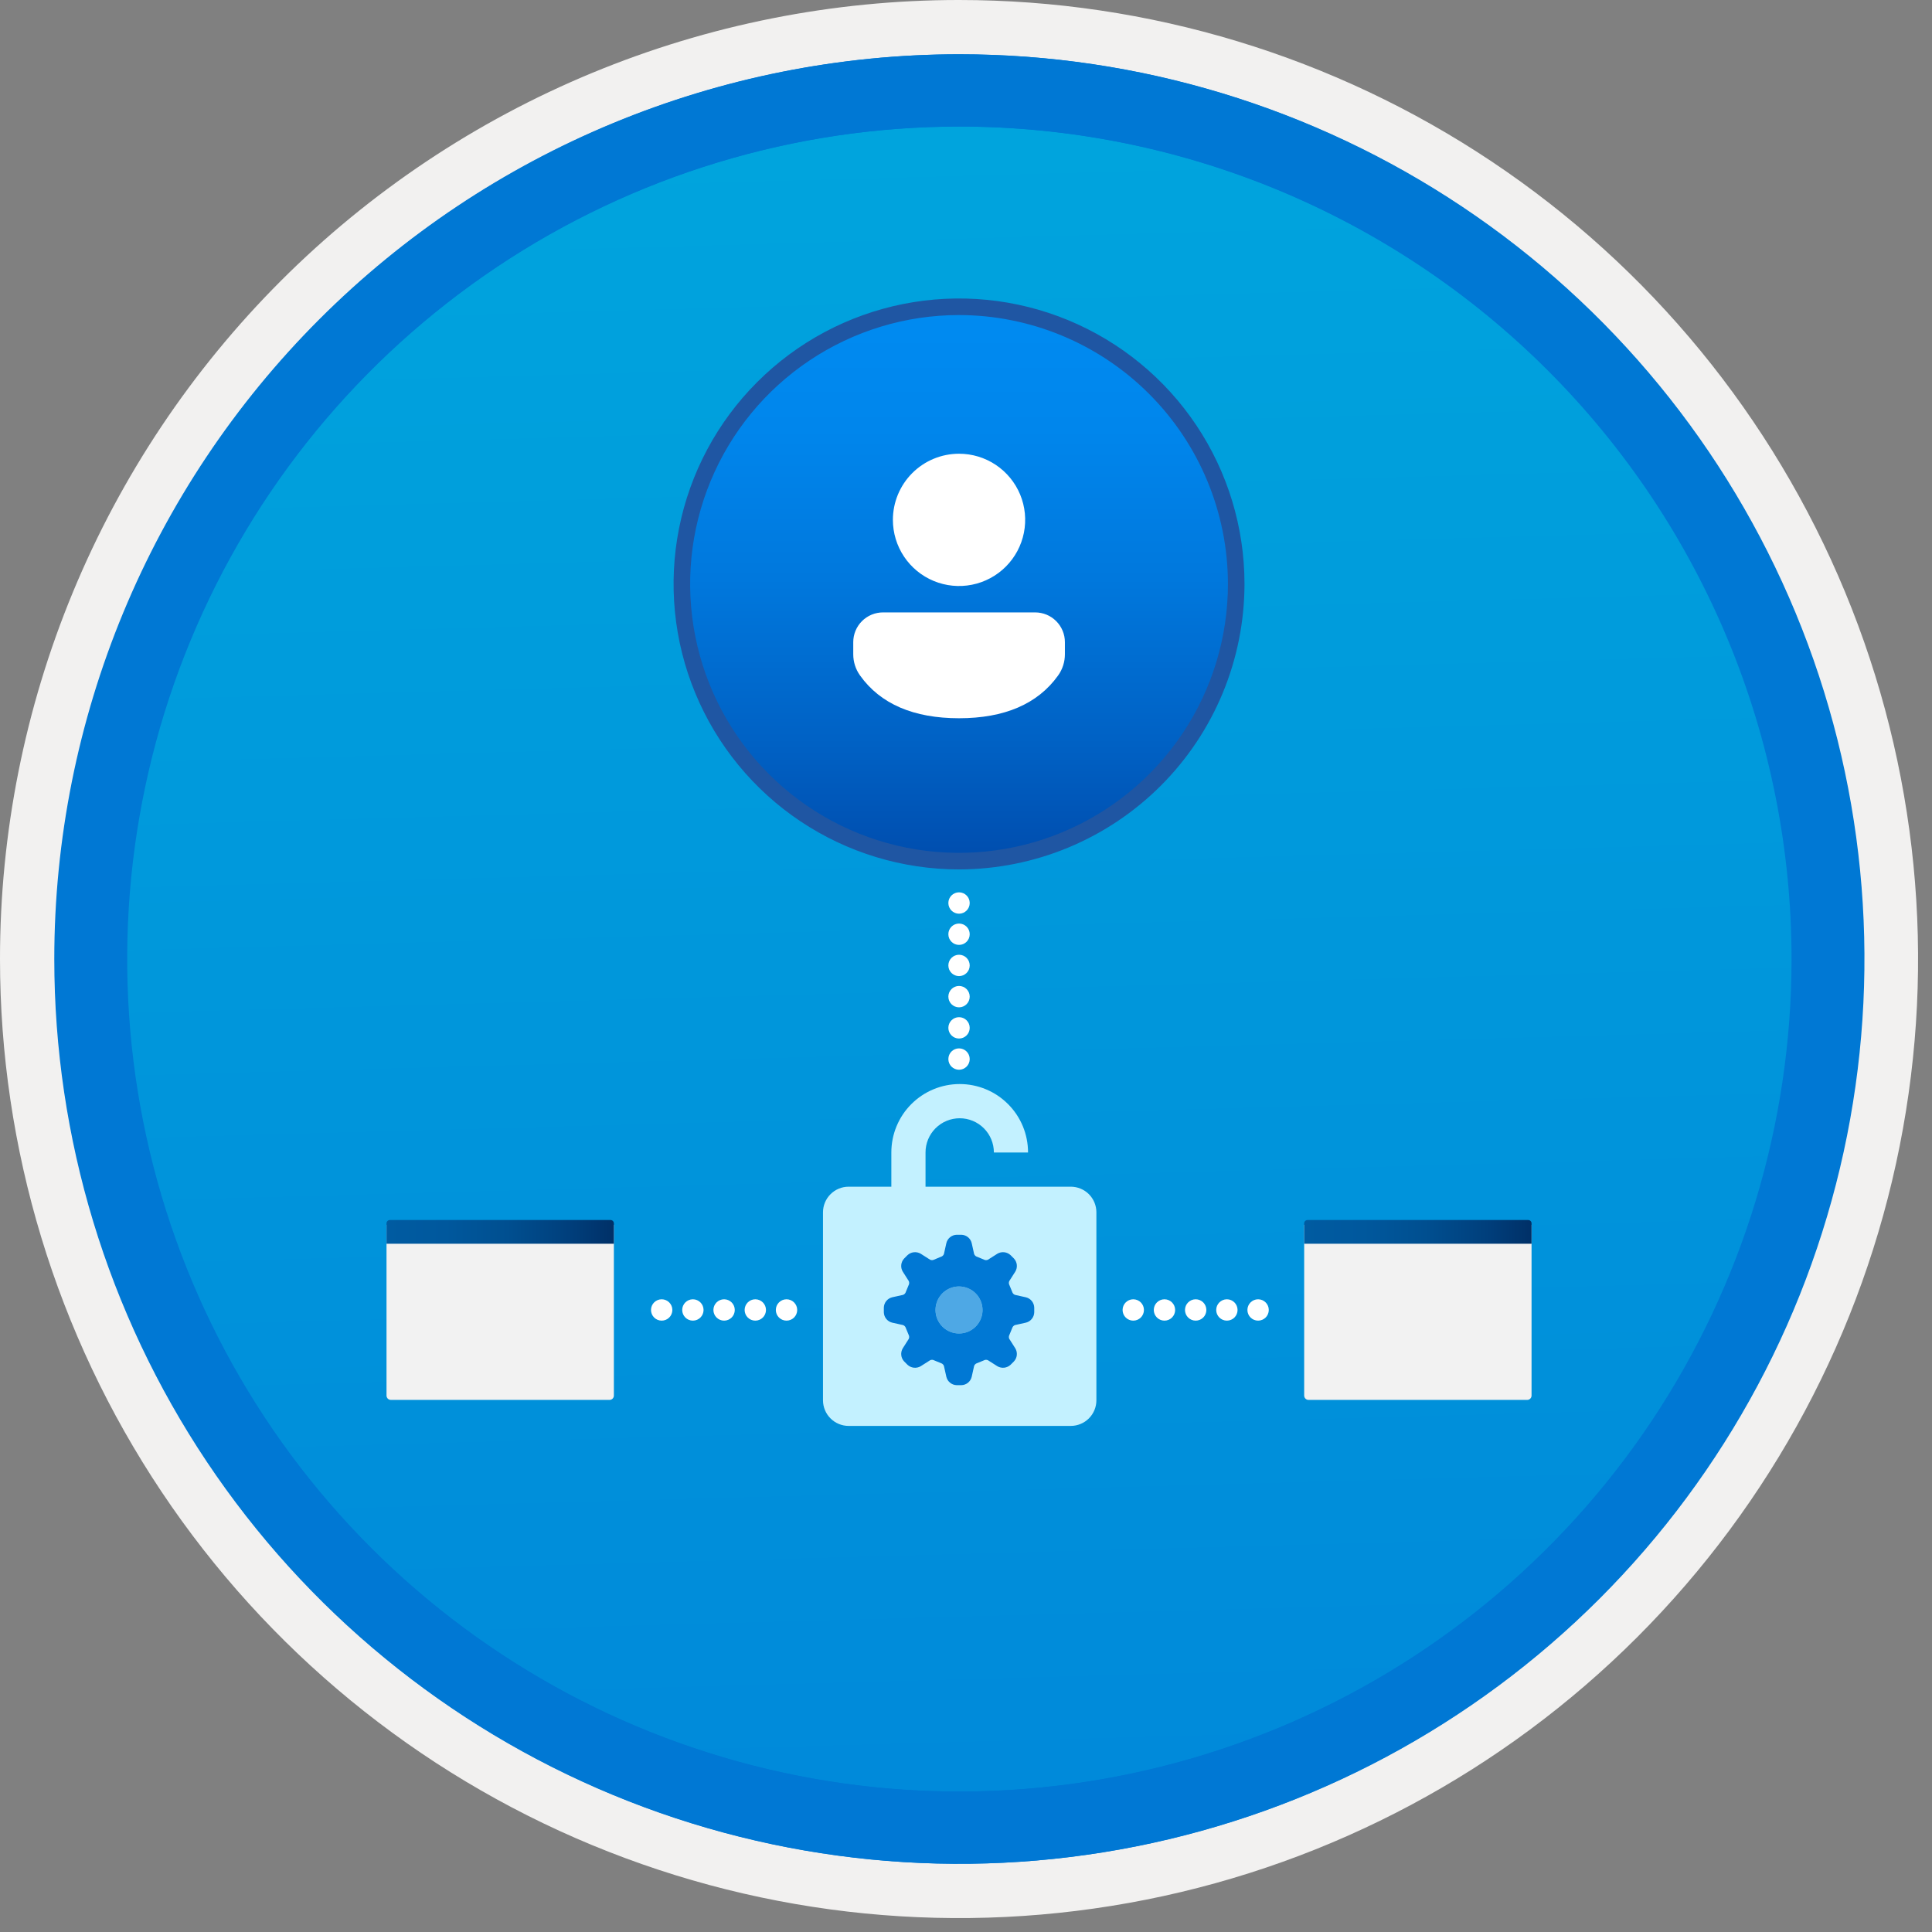 <svg width="100" height="100" viewBox="0 0 100 100" fill="none" xmlns="http://www.w3.org/2000/svg">
<rect x="0" y="0" width="100" height="100" fill="#808080" stroke="none"/>
<g clip-path="url(#clip0_939_600)">
<path d="M49.64 96.45C40.382 96.45 31.332 93.705 23.634 88.561C15.936 83.418 9.936 76.107 6.393 67.553C2.85 59 1.923 49.588 3.73 40.508C5.536 31.428 9.994 23.087 16.54 16.54C23.087 9.994 31.428 5.536 40.508 3.729C49.588 1.923 59 2.85 67.553 6.393C76.107 9.936 83.418 15.936 88.561 23.634C93.705 31.332 96.45 40.382 96.45 49.64C96.451 55.787 95.24 61.874 92.888 67.554C90.535 73.233 87.088 78.394 82.741 82.741C78.394 87.087 73.234 90.535 67.554 92.888C61.875 95.24 55.787 96.45 49.64 96.45V96.45Z" fill="url(#paint0_linear_939_600)"/>
<path fill-rule="evenodd" clip-rule="evenodd" d="M95.54 49.64C95.54 58.718 92.848 67.593 87.805 75.141C82.761 82.689 75.592 88.572 67.205 92.046C58.818 95.52 49.589 96.429 40.685 94.658C31.782 92.887 23.603 88.515 17.184 82.096C10.765 75.677 6.393 67.498 4.622 58.595C2.851 49.691 3.76 40.462 7.234 32.075C10.708 23.688 16.591 16.519 24.139 11.476C31.688 6.432 40.562 3.74 49.64 3.74C55.668 3.74 61.636 4.927 67.205 7.234C72.774 9.541 77.834 12.921 82.096 17.184C86.359 21.446 89.739 26.506 92.046 32.075C94.353 37.644 95.54 43.612 95.54 49.64V49.64ZM49.64 3.62732e-07C59.458 3.62732e-07 69.055 2.911 77.219 8.366C85.382 13.82 91.744 21.573 95.501 30.644C99.258 39.714 100.242 49.695 98.326 59.324C96.411 68.954 91.683 77.799 84.741 84.741C77.799 91.683 68.954 96.411 59.324 98.326C49.695 100.242 39.714 99.258 30.644 95.501C21.573 91.744 13.82 85.382 8.366 77.219C2.911 69.055 3.62732e-07 59.458 3.62732e-07 49.64C-0.001 43.121 1.283 36.666 3.777 30.643C6.271 24.62 9.928 19.147 14.537 14.537C19.147 9.928 24.62 6.271 30.643 3.777C36.666 1.283 43.121 -0.001 49.64 3.62732e-07V3.62732e-07Z" fill="#F2F1F0"/>
<path fill-rule="evenodd" clip-rule="evenodd" d="M92.73 49.64C92.73 58.163 90.202 66.493 85.468 73.58C80.733 80.666 74.003 86.189 66.129 89.45C58.256 92.711 49.592 93.565 41.233 91.902C32.874 90.24 25.197 86.136 19.17 80.109C13.144 74.083 9.04 66.405 7.378 58.047C5.715 49.688 6.568 41.024 9.83 33.15C13.091 25.277 18.614 18.547 25.7 13.812C32.786 9.077 41.117 6.55 49.64 6.55C55.298 6.55 60.902 7.664 66.13 9.829C71.358 11.995 76.108 15.169 80.11 19.17C84.111 23.171 87.285 27.922 89.45 33.15C91.616 38.378 92.73 43.981 92.73 49.64V49.64ZM49.64 2.81C58.902 2.81 67.956 5.557 75.657 10.702C83.358 15.848 89.36 23.162 92.905 31.719C96.449 40.276 97.377 49.692 95.57 58.776C93.763 67.86 89.303 76.205 82.753 82.754C76.204 89.303 67.86 93.763 58.776 95.57C49.691 97.377 40.276 96.45 31.718 92.905C23.161 89.361 15.848 83.359 10.702 75.657C5.556 67.956 2.81 58.902 2.81 49.64C2.811 37.22 7.745 25.31 16.527 16.528C25.309 7.745 37.22 2.811 49.64 2.81V2.81Z" fill="#0078D4"/>
<path fill-rule="evenodd" clip-rule="evenodd" d="M92.764 49.64C92.764 58.163 90.237 66.493 85.502 73.58C80.767 80.666 74.037 86.189 66.164 89.45C58.29 92.711 49.626 93.565 41.267 91.902C32.909 90.24 25.231 86.136 19.204 80.109C13.178 74.083 9.074 66.405 7.412 58.047C5.749 49.688 6.602 41.024 9.864 33.15C13.125 25.277 18.648 18.547 25.734 13.812C32.82 9.077 41.151 6.55 49.674 6.55C55.333 6.55 60.936 7.664 66.164 9.829C71.392 11.995 76.142 15.169 80.144 19.17C84.145 23.171 87.319 27.922 89.484 33.15C91.65 38.378 92.764 43.981 92.764 49.64V49.64ZM49.674 2.81C58.936 2.81 67.99 5.557 75.691 10.702C83.392 15.848 89.395 23.162 92.939 31.719C96.484 40.276 97.411 49.692 95.604 58.776C93.797 67.86 89.337 76.205 82.788 82.754C76.238 89.303 67.894 93.763 58.81 95.57C49.726 97.377 40.31 96.45 31.753 92.905C23.196 89.361 15.882 83.359 10.736 75.657C5.59 67.956 2.844 58.902 2.844 49.64C2.845 37.22 7.779 25.31 16.561 16.528C25.343 7.745 37.254 2.811 49.674 2.81V2.81Z" fill="#0078D4"/>
<path d="M49.639 44.572C57.563 44.572 63.986 38.149 63.986 30.225C63.986 22.301 57.563 15.878 49.639 15.878C41.716 15.878 35.292 22.301 35.292 30.225C35.292 38.149 41.716 44.572 49.639 44.572Z" fill="url(#paint1_linear_939_600)"/>
<path d="M49.639 45.001C46.717 45.001 43.86 44.134 41.43 42.51C39.001 40.887 37.107 38.579 35.989 35.879C34.87 33.179 34.578 30.209 35.148 27.342C35.718 24.476 37.125 21.843 39.192 19.777C41.258 17.711 43.891 16.303 46.757 15.733C49.623 15.163 52.594 15.456 55.294 16.574C57.994 17.693 60.302 19.586 61.925 22.016C63.549 24.446 64.415 27.303 64.415 30.225C64.411 34.143 62.853 37.898 60.083 40.668C57.312 43.438 53.557 44.996 49.639 45.001ZM49.639 16.307C46.886 16.307 44.196 17.123 41.907 18.653C39.618 20.182 37.834 22.356 36.781 24.899C35.727 27.442 35.452 30.241 35.989 32.941C36.526 35.641 37.851 38.121 39.798 40.067C41.744 42.014 44.224 43.339 46.924 43.876C49.624 44.413 52.423 44.138 54.966 43.084C57.509 42.031 59.683 40.247 61.212 37.958C62.742 35.669 63.558 32.978 63.558 30.225C63.554 26.535 62.086 22.997 59.477 20.388C56.867 17.778 53.329 16.311 49.639 16.307V16.307Z" fill="#1F56A3"/>
<path d="M53.58 31.698C53.782 31.698 53.982 31.738 54.169 31.815C54.356 31.893 54.525 32.006 54.668 32.149C54.811 32.292 54.925 32.462 55.002 32.649C55.08 32.835 55.119 33.036 55.119 33.238V33.867C55.119 34.259 54.997 34.642 54.768 34.962C53.71 36.443 51.981 37.176 49.639 37.176C47.297 37.176 45.569 36.442 44.514 34.96C44.286 34.641 44.164 34.26 44.164 33.868V33.238C44.164 33.036 44.204 32.835 44.281 32.649C44.359 32.462 44.472 32.292 44.615 32.149C44.758 32.006 44.928 31.893 45.115 31.815C45.301 31.738 45.502 31.698 45.704 31.698H53.58ZM49.639 23.485C50.317 23.485 50.978 23.685 51.541 24.061C52.105 24.438 52.543 24.972 52.803 25.598C53.062 26.224 53.129 26.912 52.997 27.576C52.865 28.24 52.539 28.85 52.06 29.329C51.581 29.808 50.971 30.134 50.307 30.266C49.643 30.398 48.955 30.33 48.329 30.071C47.704 29.812 47.169 29.373 46.793 28.81C46.417 28.247 46.216 27.585 46.216 26.908C46.216 26 46.577 25.129 47.219 24.487C47.861 23.845 48.731 23.485 49.639 23.485L49.639 23.485Z" fill="white"/>
<path d="M51.443 61.423H47.905V59.654C47.904 59.421 47.95 59.191 48.038 58.976C48.127 58.761 48.257 58.565 48.421 58.401C48.586 58.236 48.781 58.105 48.996 58.016C49.211 57.927 49.441 57.881 49.674 57.881C49.906 57.881 50.137 57.927 50.352 58.016C50.566 58.105 50.762 58.236 50.926 58.401C51.09 58.565 51.221 58.761 51.309 58.976C51.398 59.191 51.443 59.421 51.443 59.654H53.211C53.212 59.189 53.121 58.728 52.944 58.298C52.766 57.868 52.506 57.478 52.177 57.149C51.849 56.819 51.459 56.558 51.029 56.38C50.599 56.202 50.139 56.11 49.674 56.11C49.209 56.11 48.748 56.202 48.319 56.38C47.889 56.558 47.499 56.819 47.17 57.149C46.841 57.478 46.581 57.868 46.404 58.298C46.226 58.728 46.135 59.189 46.136 59.654V61.423H43.925C43.573 61.423 43.236 61.563 42.987 61.812C42.738 62.06 42.598 62.398 42.598 62.749V72.478C42.598 72.83 42.738 73.168 42.987 73.416C43.236 73.665 43.573 73.805 43.925 73.805H55.422C55.774 73.805 56.112 73.665 56.361 73.416C56.609 73.168 56.749 72.83 56.749 72.478V62.749C56.749 62.398 56.609 62.06 56.361 61.811C56.112 61.563 55.774 61.423 55.422 61.423H51.443H51.443Z" fill="#C3F1FF"/>
<path d="M49.639 47.293C49.945 47.293 50.192 47.045 50.192 46.74C50.192 46.435 49.945 46.187 49.639 46.187C49.334 46.187 49.087 46.435 49.087 46.74C49.087 47.045 49.334 47.293 49.639 47.293Z" fill="white"/>
<path d="M49.639 48.908C49.945 48.908 50.192 48.661 50.192 48.355C50.192 48.05 49.945 47.803 49.639 47.803C49.334 47.803 49.087 48.05 49.087 48.355C49.087 48.661 49.334 48.908 49.639 48.908Z" fill="white"/>
<path d="M49.639 50.523C49.945 50.523 50.192 50.276 50.192 49.971C50.192 49.665 49.945 49.418 49.639 49.418C49.334 49.418 49.087 49.665 49.087 49.971C49.087 50.276 49.334 50.523 49.639 50.523Z" fill="white"/>
<path d="M49.639 52.139C49.945 52.139 50.192 51.891 50.192 51.586C50.192 51.281 49.945 51.033 49.639 51.033C49.334 51.033 49.087 51.281 49.087 51.586C49.087 51.891 49.334 52.139 49.639 52.139Z" fill="white"/>
<path d="M49.639 53.754C49.945 53.754 50.192 53.507 50.192 53.201C50.192 52.896 49.945 52.649 49.639 52.649C49.334 52.649 49.087 52.896 49.087 53.201C49.087 53.507 49.334 53.754 49.639 53.754Z" fill="white"/>
<path d="M49.639 55.37C49.945 55.37 50.192 55.122 50.192 54.817C50.192 54.511 49.945 54.264 49.639 54.264C49.334 54.264 49.087 54.511 49.087 54.817C49.087 55.122 49.334 55.37 49.639 55.37Z" fill="white"/>
<path d="M34.248 68.356C34.554 68.356 34.801 68.109 34.801 67.804C34.801 67.499 34.554 67.251 34.248 67.251C33.943 67.251 33.696 67.499 33.696 67.804C33.696 68.109 33.943 68.356 34.248 68.356Z" fill="white"/>
<path d="M35.864 68.356C36.169 68.356 36.416 68.109 36.416 67.804C36.416 67.499 36.169 67.251 35.864 67.251C35.559 67.251 35.311 67.499 35.311 67.804C35.311 68.109 35.559 68.356 35.864 68.356Z" fill="white"/>
<path d="M37.479 68.356C37.784 68.356 38.032 68.109 38.032 67.804C38.032 67.499 37.784 67.251 37.479 67.251C37.174 67.251 36.926 67.499 36.926 67.804C36.926 68.109 37.174 68.356 37.479 68.356Z" fill="white"/>
<path d="M39.094 68.356C39.4 68.356 39.647 68.109 39.647 67.804C39.647 67.499 39.4 67.251 39.094 67.251C38.789 67.251 38.542 67.499 38.542 67.804C38.542 68.109 38.789 68.356 39.094 68.356Z" fill="white"/>
<path d="M40.71 68.356C41.015 68.356 41.263 68.109 41.263 67.804C41.263 67.499 41.015 67.251 40.71 67.251C40.404 67.251 40.157 67.499 40.157 67.804C40.157 68.109 40.404 68.356 40.71 68.356Z" fill="white"/>
<path d="M58.657 68.356C58.963 68.356 59.21 68.109 59.21 67.804C59.21 67.499 58.963 67.251 58.657 67.251C58.352 67.251 58.105 67.499 58.105 67.804C58.105 68.109 58.352 68.356 58.657 68.356Z" fill="white"/>
<path d="M60.273 68.356C60.578 68.356 60.825 68.109 60.825 67.804C60.825 67.499 60.578 67.251 60.273 67.251C59.967 67.251 59.72 67.499 59.72 67.804C59.72 68.109 59.967 68.356 60.273 68.356Z" fill="white"/>
<path d="M61.888 68.356C62.194 68.356 62.441 68.109 62.441 67.804C62.441 67.499 62.194 67.251 61.888 67.251C61.583 67.251 61.335 67.499 61.335 67.804C61.335 68.109 61.583 68.356 61.888 68.356Z" fill="white"/>
<path d="M63.504 68.356C63.809 68.356 64.056 68.109 64.056 67.804C64.056 67.499 63.809 67.251 63.504 67.251C63.198 67.251 62.951 67.499 62.951 67.804C62.951 68.109 63.198 68.356 63.504 68.356Z" fill="white"/>
<path d="M65.119 68.356C65.424 68.356 65.672 68.109 65.672 67.804C65.672 67.499 65.424 67.251 65.119 67.251C64.814 67.251 64.566 67.499 64.566 67.804C64.566 68.109 64.814 68.356 65.119 68.356Z" fill="white"/>
<path d="M50.856 67.804C50.856 68.044 50.784 68.279 50.651 68.48C50.517 68.68 50.327 68.835 50.105 68.928C49.883 69.02 49.638 69.044 49.402 68.997C49.166 68.95 48.949 68.834 48.779 68.664C48.609 68.494 48.493 68.277 48.446 68.041C48.399 67.805 48.423 67.561 48.516 67.338C48.608 67.116 48.763 66.926 48.964 66.792C49.163 66.659 49.399 66.587 49.639 66.587C49.962 66.588 50.271 66.716 50.499 66.944C50.727 67.172 50.855 67.481 50.856 67.804V67.804ZM53.104 67.149L52.538 67.023C52.48 67.002 52.432 66.958 52.405 66.902L52.398 66.883L52.242 66.504L52.233 66.485C52.212 66.427 52.215 66.362 52.241 66.306L52.552 65.817C52.616 65.711 52.643 65.588 52.63 65.465C52.616 65.342 52.563 65.227 52.478 65.137L52.306 64.965C52.215 64.882 52.1 64.829 51.978 64.816C51.855 64.802 51.732 64.829 51.626 64.891L51.137 65.202C51.105 65.217 51.071 65.225 51.036 65.224C51.009 65.225 50.983 65.22 50.958 65.21L50.939 65.201L50.559 65.044L50.541 65.038C50.485 65.011 50.441 64.963 50.42 64.905L50.294 64.339C50.265 64.219 50.196 64.113 50.1 64.035C50.004 63.958 49.884 63.914 49.761 63.911H49.518C49.394 63.914 49.275 63.958 49.179 64.035C49.082 64.113 49.014 64.219 48.984 64.339L48.858 64.905C48.837 64.964 48.793 65.011 48.737 65.038L48.719 65.044L48.34 65.201L48.32 65.21C48.295 65.22 48.269 65.225 48.242 65.224C48.208 65.225 48.173 65.217 48.142 65.202L47.653 64.891C47.546 64.829 47.423 64.803 47.301 64.816C47.178 64.829 47.063 64.882 46.973 64.966L46.801 65.138C46.716 65.227 46.662 65.342 46.649 65.465C46.635 65.588 46.663 65.712 46.726 65.817L47.037 66.306C47.063 66.362 47.066 66.427 47.045 66.485L47.036 66.504L46.88 66.883L46.873 66.902C46.847 66.958 46.799 67.002 46.74 67.023L46.175 67.148C46.055 67.178 45.948 67.247 45.871 67.343C45.794 67.44 45.75 67.559 45.747 67.682V67.925C45.75 68.049 45.794 68.168 45.871 68.264C45.948 68.361 46.055 68.429 46.175 68.459L46.74 68.585C46.799 68.606 46.847 68.65 46.873 68.706L46.88 68.724L47.036 69.103L47.045 69.123C47.066 69.181 47.063 69.245 47.037 69.301L46.726 69.79C46.663 69.896 46.635 70.02 46.649 70.143C46.662 70.266 46.716 70.381 46.801 70.47L46.973 70.642C47.063 70.726 47.178 70.778 47.301 70.792C47.423 70.805 47.547 70.779 47.653 70.717L48.142 70.406C48.173 70.39 48.208 70.383 48.242 70.384C48.269 70.383 48.295 70.388 48.32 70.398L48.34 70.407L48.719 70.563L48.737 70.57C48.794 70.596 48.837 70.644 48.858 70.703L48.984 71.268C49.014 71.388 49.082 71.495 49.179 71.572C49.275 71.65 49.394 71.693 49.518 71.696H49.761C49.884 71.693 50.004 71.65 50.1 71.572C50.196 71.495 50.264 71.388 50.294 71.268L50.42 70.703C50.441 70.644 50.485 70.596 50.541 70.57L50.56 70.563L50.939 70.407L50.958 70.398C50.983 70.388 51.009 70.383 51.036 70.384C51.071 70.383 51.105 70.39 51.137 70.406L51.626 70.717C51.732 70.779 51.855 70.805 51.978 70.792C52.1 70.778 52.215 70.726 52.306 70.642L52.478 70.47C52.563 70.381 52.616 70.266 52.63 70.143C52.643 70.02 52.616 69.896 52.552 69.79L52.241 69.301C52.228 69.274 52.221 69.244 52.219 69.213C52.218 69.182 52.223 69.152 52.233 69.123L52.242 69.104L52.398 68.724L52.405 68.706C52.432 68.65 52.48 68.606 52.538 68.585L53.104 68.459C53.224 68.429 53.33 68.361 53.408 68.264C53.485 68.168 53.529 68.049 53.532 67.925V67.682C53.529 67.559 53.485 67.44 53.408 67.343C53.33 67.247 53.224 67.178 53.104 67.149H53.104Z" fill="#0078D4"/>
<path opacity="0.6" d="M50.856 67.804C50.856 68.044 50.785 68.279 50.651 68.48C50.517 68.68 50.327 68.835 50.105 68.928C49.883 69.02 49.638 69.044 49.402 68.997C49.166 68.95 48.95 68.834 48.779 68.664C48.609 68.494 48.493 68.277 48.447 68.041C48.4 67.805 48.424 67.561 48.516 67.338C48.608 67.116 48.764 66.926 48.964 66.792C49.164 66.659 49.399 66.587 49.639 66.587C49.962 66.588 50.271 66.716 50.499 66.944C50.727 67.172 50.855 67.481 50.856 67.804V67.804Z" fill="#0078D4"/>
<path d="M20.23 72.459H31.55C31.61 72.459 31.666 72.435 31.709 72.393C31.751 72.351 31.774 72.294 31.774 72.235V63.397H20.006V72.235C20.006 72.294 20.03 72.351 20.072 72.393C20.114 72.435 20.171 72.459 20.23 72.459V72.459Z" fill="#F2F2F2"/>
<path d="M20.006 64.375H31.774V63.32C31.774 63.298 31.77 63.275 31.761 63.255C31.753 63.234 31.74 63.215 31.724 63.199C31.708 63.183 31.689 63.17 31.668 63.161C31.647 63.153 31.625 63.148 31.602 63.148H20.178C20.155 63.148 20.133 63.153 20.112 63.161C20.091 63.17 20.072 63.183 20.056 63.199C20.04 63.215 20.027 63.234 20.019 63.255C20.01 63.275 20.006 63.298 20.006 63.32V64.375Z" fill="url(#paint2_linear_939_600)"/>
<path d="M67.729 72.459H79.049C79.108 72.459 79.165 72.435 79.207 72.393C79.249 72.351 79.273 72.294 79.273 72.235V63.397H67.504V72.235C67.505 72.294 67.528 72.351 67.57 72.393C67.612 72.435 67.669 72.459 67.729 72.459V72.459Z" fill="#F2F2F2"/>
<path d="M67.504 64.375H79.273V63.32C79.273 63.298 79.269 63.275 79.26 63.255C79.251 63.234 79.239 63.215 79.223 63.199C79.207 63.183 79.188 63.17 79.167 63.161C79.146 63.153 79.124 63.148 79.101 63.148H67.677C67.654 63.148 67.631 63.153 67.611 63.161C67.59 63.17 67.571 63.183 67.555 63.199C67.539 63.215 67.526 63.234 67.517 63.255C67.509 63.275 67.504 63.298 67.504 63.32V64.375Z" fill="url(#paint3_linear_939_600)"/>
</g>
<defs>
<linearGradient id="paint0_linear_939_600" x1="47.87" y1="-15.153" x2="51.852" y2="130.615" gradientUnits="userSpaceOnUse">
<stop stop-color="#00ABDE"/>
<stop offset="1" stop-color="#007ED8"/>
</linearGradient>
<linearGradient id="paint1_linear_939_600" x1="49.639" y1="44.572" x2="49.639" y2="15.878" gradientUnits="userSpaceOnUse">
<stop stop-color="#004DAE"/>
<stop offset="0.21" stop-color="#0061C4"/>
<stop offset="0.51" stop-color="#0078DD"/>
<stop offset="0.78" stop-color="#0086EC"/>
<stop offset="1" stop-color="#008BF1"/>
</linearGradient>
<linearGradient id="paint2_linear_939_600" x1="20.006" y1="63.762" x2="31.796" y2="63.762" gradientUnits="userSpaceOnUse">
<stop stop-color="#005BA1"/>
<stop offset="0.26" stop-color="#00589D"/>
<stop offset="0.53" stop-color="#004F90"/>
<stop offset="0.8" stop-color="#003F7C"/>
<stop offset="1" stop-color="#003067"/>
</linearGradient>
<linearGradient id="paint3_linear_939_600" x1="67.504" y1="63.762" x2="79.294" y2="63.762" gradientUnits="userSpaceOnUse">
<stop stop-color="#005BA1"/>
<stop offset="0.26" stop-color="#00589D"/>
<stop offset="0.53" stop-color="#004F90"/>
<stop offset="0.8" stop-color="#003F7C"/>
<stop offset="1" stop-color="#003067"/>
</linearGradient>
<clipPath id="clip0_939_600">
<rect width="99.28" height="99.28" fill="white"/>
</clipPath>
</defs>
</svg>
